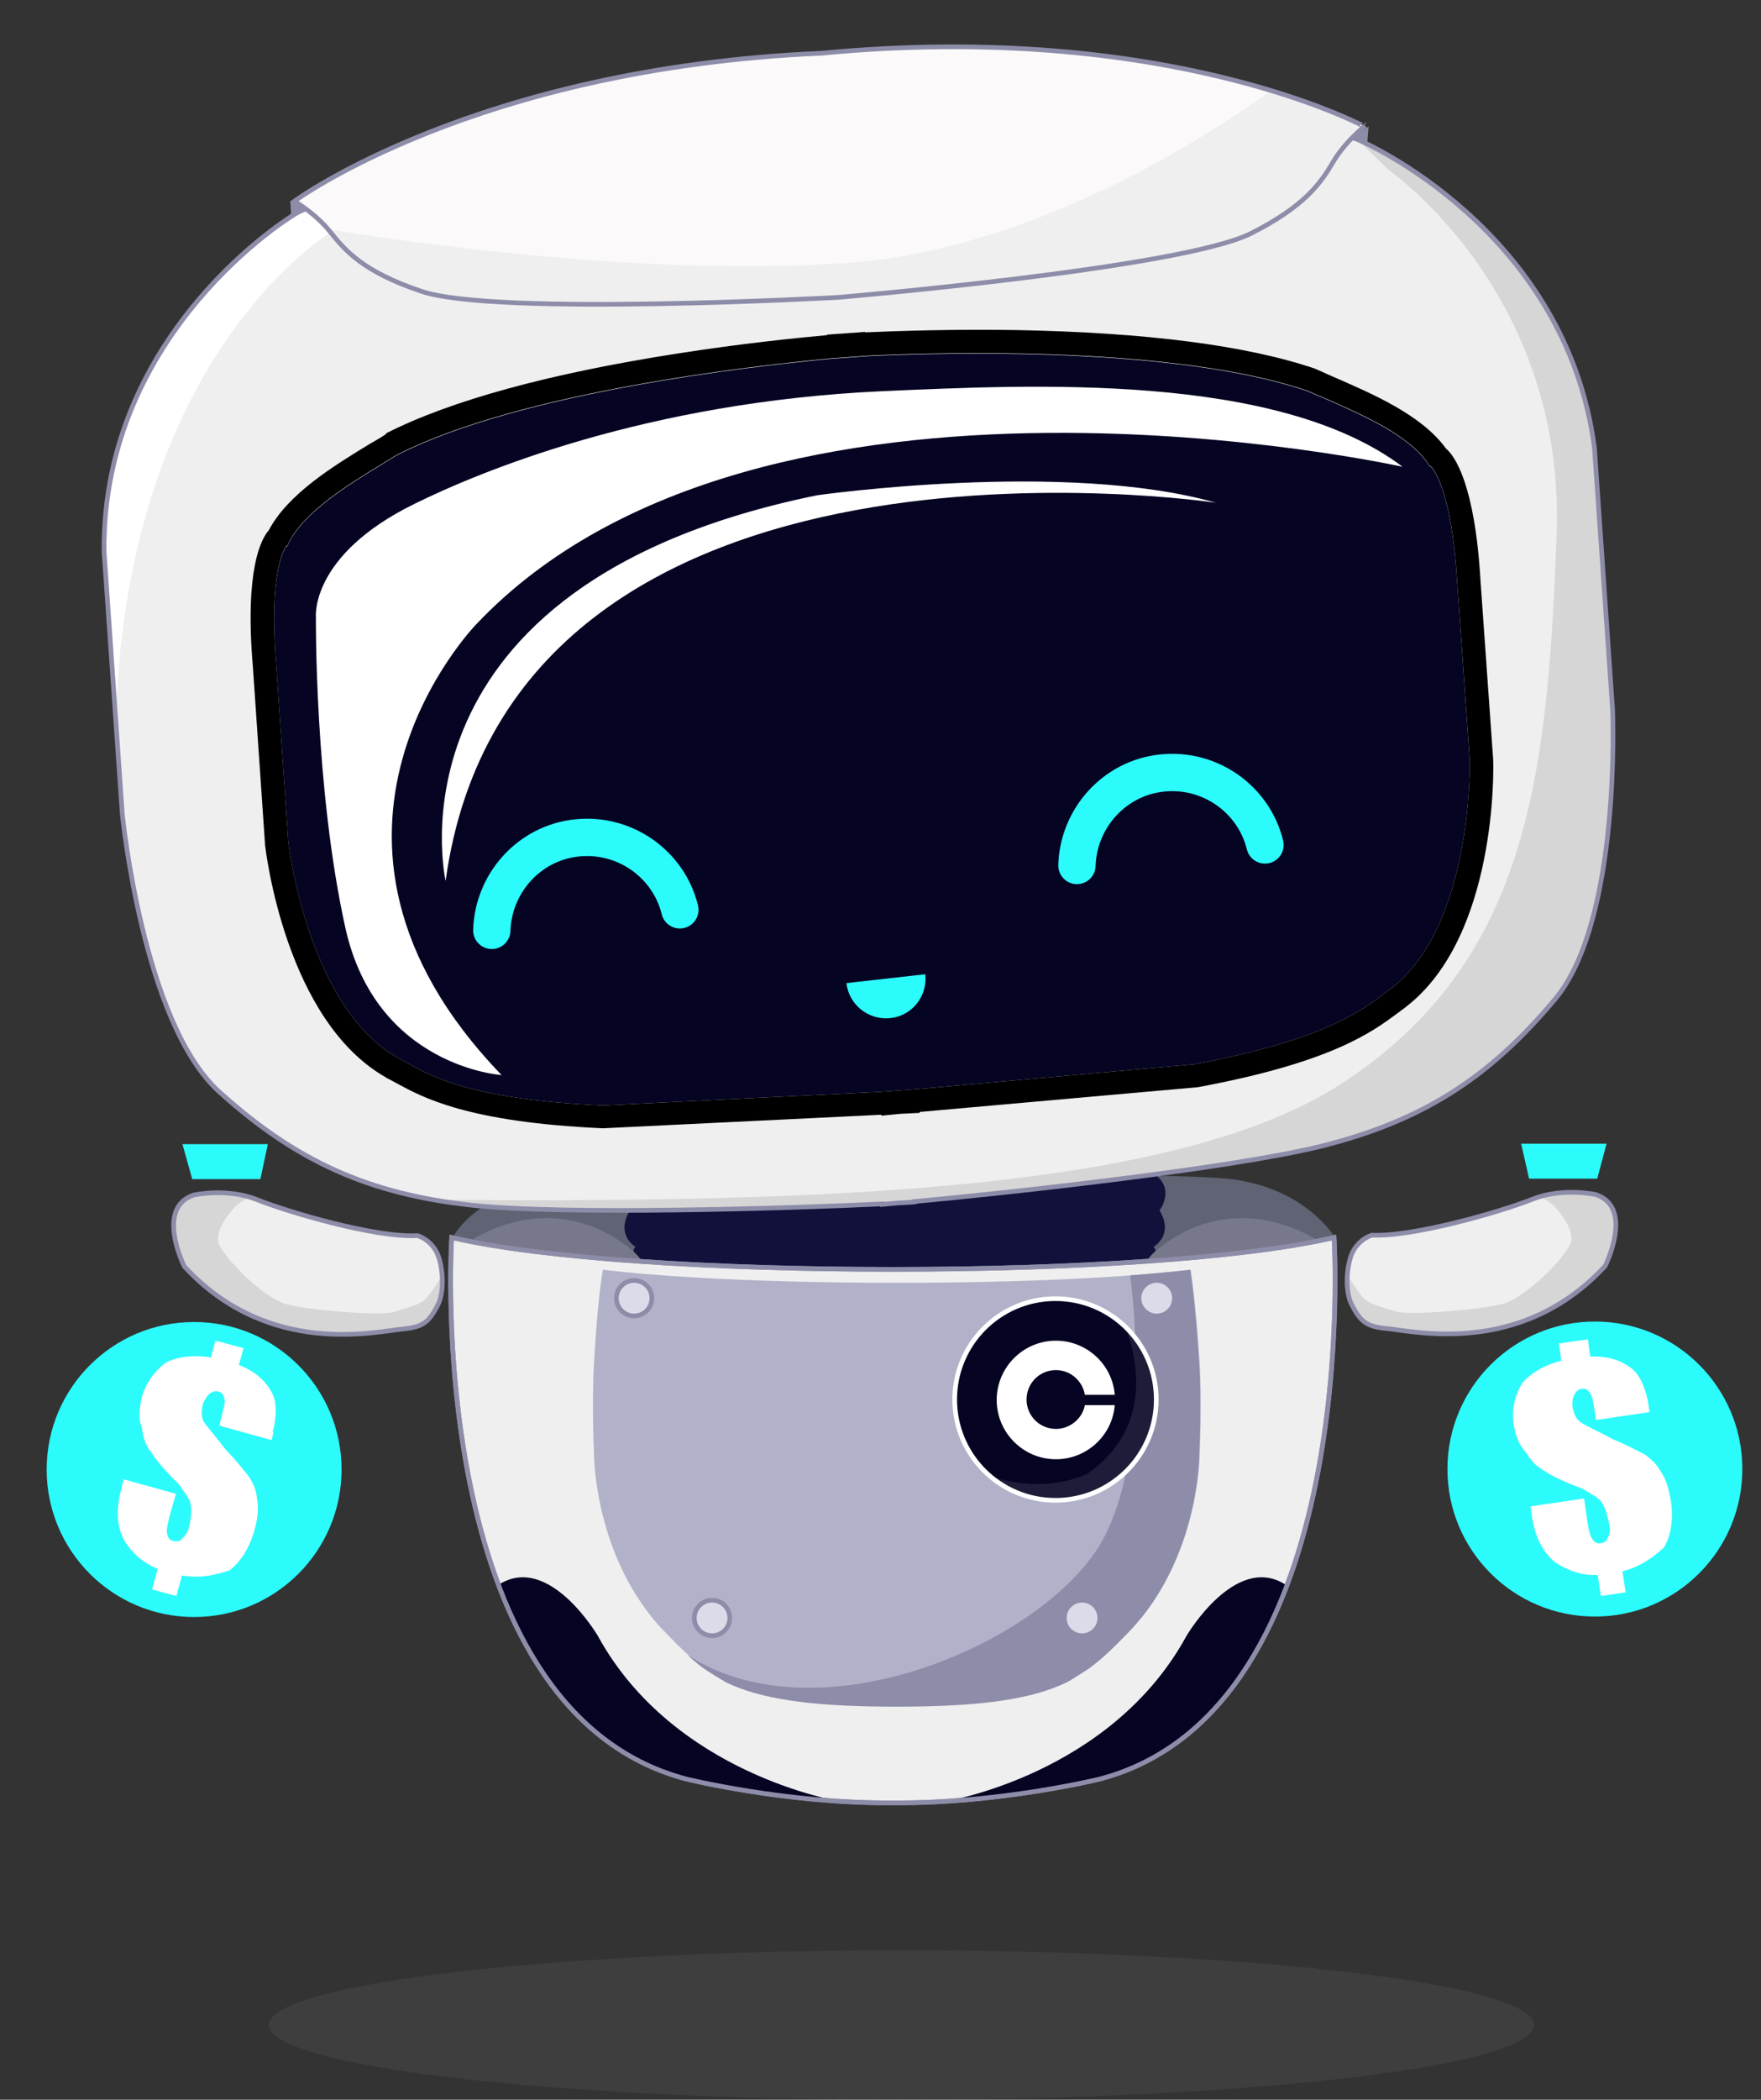 <svg xml:space="preserve" viewBox="-10 -10 377.4 449.8" y="0px" x="0px" xmlns="http://www.w3.org/2000/svg">
        <rect x="-10" y="-10" width="377.4" height="449.8" fill="#333333" stroke="none"/>
        <style type="text/css">
                .st1 {
                        fill: #FFFFFF;
                }

                .st24 {
                        fill: #fbf9f9;
                }

                .st7 {
                        fill: #EFEFEF;
                }

                .st21 {
                        fill: #d6d6d6;
                }

                .st13 {
                        opacity: 0.1;
                        fill: #FFFFFF;
                }

                .st6618 {
                        fill: #ECF0F1;
                }

                .st35 {
                        fill: #E0E0E0;
                }

                .st45 {
                        fill: #E3E3E3;
                }

                .st51 {
                        fill: #E1E1E1;
                }

                .st52 {
                        fill: #FDFDFB;
                }

                .st625 {
                        fill: #D1D1D1;
                }

                .st5 {
                        fill: #606373;
                }

                .st4 {
                        opacity: 0.1;
                        fill: #a3a3a3;
                }

                .st6 {
                        fill: #11113B;
                }

                .st8 {
                        fill: #B1B1C9;
                }

                .st9 {
                        fill: #DCDBEA;
                        stroke: #8D8DAA;
                        stroke-miterlimit: 10;
                }

                .st18 {
                        fill: #8D8DAA;
                }

                .st12 {
                        fill: none;
                        stroke: #8D8DAA;
                        stroke-miterlimit: 10;
                }

                .st11 {
                        fill: #0052ff;
                        stroke: #FFFFFF;
                        stroke-miterlimit: 10;
                }

                .st14 {
                        fill: #060423;
                }

                .st22 {
                        fill: #ffffff24;
                }

                .st26 {
                        fill: url(#SVGID_1_);
                }

                .st27 {
                        fill: #2CFBFB;
                }

                .st47 {
                        fill: #ffffff24;
                }

                .st1019 {
                        fill: #882043;
                }

                .st1021 {
                        opacity: 0.3;
                        fill: #16DAE8;
                }

                .st1022 {
                        opacity: 0.3;
                        fill: #1FDBE7;
                }

                .st1023 {
                        opacity: 0.5;
                        fill: #BA8887;
                }

                .st1024 {
                        fill: #212154;
                }

                .st1026 {
                        fill: none;
                }

                .st1029 {
                        fill: #5497D3;
                }

                .st1030 {
                        fill: #2775CA;
                }

                .st1031 {
                        fill: #FFDE55;
                }

                .st1032 {
                        fill: #FFCE00;
                }

                .st1034 {
                        fill: #E33F00;
                }

                .st10 {
                        fill: none;
                        stroke: #2CFBFB;
                        stroke-width: 8;
                        stroke-linecap: round;
                        stroke-miterlimit: 10;
                }

                .st33 {
                        fill: none;
                        stroke: #2CFBFB;
                        stroke-width: 2;
                        stroke-linecap: round;
                        stroke-miterlimit: 10;
                }

                .st716 {
                        fill: #56256B;
                }

                .st717 {
                        fill: #00A8E1;
                }

                .st718 {
                        fill: #E26D83;
                }

                .st719 {
                        fill: #D85C72;
                }

                .st720 {
                        fill: #803743;
                }

                .st721 {
                        fill: #0071CE;
                }

                .st6619 {
                        fill: #F87F6E;
                }

                .st6620 {
                        fill: #231F20;
                }

                .st6621 {
                        fill: #212154;
                }

                .st32 {
                        fill: #77788B;
                }

                .st38 {
                        fill: #9A9AB7;
                }

                .st39 {
                        fill: #060423;
                        stroke: #FFFFFF;
                        stroke-miterlimit: 10;
                }

                .st43 {
                        fill: #212154;
                }

                .st54 {
                        opacity: 0.3;
                        fill: #B1B1C9;
                }

                .st55 {
                        opacity: 0.3;
                        fill: #FFFFFF;
                }

                .st615 {
                        fill: #9B9BA2;
                }

                .st620 {
                        fill: #FFD469;
                }

                .st621 {
                        fill: #00B1FF;
                }

                .st622 {
                        fill: #0096D1;
                }

                .st623 {
                        fill: #727272;
                }

                .st624 {
                        fill: #B2B2B2;
                }

                .st816 {
                        fill: #9B9BA2;
                }

                .st820 {
                        fill: #75B7B1;
                }

                .st823 {
                        opacity: 0.8;
                }

                .st824 {
                        opacity: 0.6;
                }

                .st826 {
                        fill: none;
                        stroke: #01DEEB;
                        stroke-width: 2;
                        stroke-miterlimit: 10;
                }

                .sta18 {
                        fill: #9B9BA2;
                }

                .sta21 {
                        opacity: 0.1;
                        fill: #3AECFE;
                }

                .sta22 {
                        opacity: 0.2;
                        fill: #FFFFFF;
                }

                .sta23 {
                        fill: #956EC4;
                }

                .sta24 {
                        fill: #B77FD8;
                }

                .sta25 {
                        fill: #6D2C92;
                }

                .sta26 {
                        fill: #1C2042;
                }

                .stb1 {
                        fill: #F87F6E;
                }

                .stb2 {
                        fill: #D65649;
                }

                .stb6 {
                        fill: #882043;
                }

                .sta27 {
                        fill: none;
                        stroke: #FFA81E;
                        stroke-width: 15;
                        stroke-linecap: round;
                        stroke-linejoin: round;
                        stroke-miterlimit: 10;
                }

                .sta28 {
                        fill: none;
                        stroke: #FFD92D;
                        stroke-width: 15;
                        stroke-linecap: round;
                        stroke-linejoin: round;
                        stroke-miterlimit: 10;
                }
        </style>
        <ellipse class="st4" cx="183.2" cy="423.8" rx="135.6" ry="16">
                <animate accumulate="none" additive="replace" attributeName="rx" calcMode="linear" dur="2s"
                        fill="remove" keyTimes="0;0.5;1" repeatCount="indefinite" restart="always"
                        values="115.6;135.6;115.6">
                </animate>
        </ellipse>
        <g>
                <polygon class="st18" points="283,20.9 283.3,17.1 279.7,19.6 "></polygon>
                <path class="st5" d="M109.8,243.4C92.2,244.7,87,255.1,87,255.1c38.9,9.1,150.1,9.1,189.1,0c0,0-6.7-11.4-24.2-12.7
	C230.2,240.8,131,241.8,109.8,243.4z"></path>
                <path class="st6" d="M238.5,249.3c0,0,3.2-4.2-0.6-7.4c-3.8-3.2-108.2-1.5-112-0.3c-3.8,1.2-0.9,7.7-0.9,7.7
	c-3.2,5.3,1.2,7.8,1.2,7.8c-1.4,1.4,1.2,3.2,1.2,3.2l3.3,2.9l48.5-0.6l53.5,0.6l3.3-2.9c0,0,2.7-1.8,1.2-3.2
	C237.2,257.1,241.7,254.6,238.5,249.3z"></path>
                <path class="st7" d="M86.8,255.1c38.9,9.1,150.1,9.1,189.1,0c0,0,6.4,101.1-50.2,116c0,0-21.6,5.3-44.3,5.1
	c-22.8,0.2-44.3-5.1-44.3-5.1C80.3,356.2,86.8,255.1,86.8,255.1z"></path>
                <path class="st8" d="M247.1,282c-0.9-13.9-1.8-18.9-1.9-19.8V262c0,0,0,0,0,0c0,0,0,0,0,0s-0.6,0.1-1.8,0.2
	c-5.9,0.7-26.1,2.6-61.2,2.6c-35.1,0-55.3-1.9-61.2-2.6c-1.2-0.1-1.8-0.2-1.8-0.2s0,0,0,0c0,0,0,0,0,0v0.2c-0.2,0.9-1.1,6-1.9,19.8
	c-0.5,8.6,0,19.4,0,19.4s-0.1,19.3,12.2,34.8c0.9,1.2,2,2.4,3.1,3.5c2.7,2.8,5.1,5.2,7.9,7.3c0,0,0.1,0.1,0.1,0.1
	c0.1,0.1,0.2,0.1,0.3,0.2c0.9,0.6,1.8,1.2,2.8,1.8c0,0,0,0,0,0c0.3,0.2,0.7,0.4,1,0.6c0.2,0.1,0.5,0.3,0.7,0.4
	c0.1,0.1,0.2,0.1,0.3,0.2c7.1,3.4,17.3,5.2,36.1,5.2c0.1,0,0.1,0,0.2,0c0.1,0,0.1,0,0.2,0c0.1,0,0.1,0,0.2,0c0.1,0,0.1,0,0.2,0
	c18.8,0,29-1.8,36.1-5.2c0.1-0.1,0.2-0.1,0.3-0.2c0.3-0.1,0.5-0.2,0.7-0.4c0.4-0.2,0.7-0.4,1-0.6c0,0,0,0,0,0c1-0.6,1.9-1.2,2.8-1.8
	c0.1-0.1,0.2-0.1,0.3-0.2c0,0,0.1-0.1,0.1-0.1c2.8-2.1,5.2-4.5,7.9-7.3c1.1-1.1,2.1-2.3,3.1-3.5c12.3-15.5,12.2-34.8,12.2-34.8
	S247.6,290.6,247.1,282z"></path>
                <circle class="st9" cx="125.9" cy="268.1" r="3.8"></circle>
                <circle class="st9" cx="142.6" cy="336.6" r="3.8"></circle>
                <path class="st18" d="M243.4,262.2C243.3,262.2,243.3,262.2,243.4,262.2c-2.1,0.2-5.8,0.6-11.2,1c1.7,12.6,3.2,44.2-7.7,59.6
	c-14.7,20.9-60.4,39.3-87.2,21.7c1,0.9,2,1.8,3.1,2.6c0,0,0.1,0.1,0.1,0.1c0.1,0.1,0.2,0.1,0.3,0.2c0.9,0.6,1.8,1.2,2.8,1.8
	c0,0,0,0,0,0c0.3,0.2,0.7,0.4,1,0.6c0.2,0.1,0.5,0.3,0.7,0.4c0.1,0.1,0.2,0.1,0.3,0.2c7.1,3.4,17.3,5.2,36.1,5.2c0.1,0,0.1,0,0.2,0
	c0.1,0,0.1,0,0.2,0c0.1,0,0.1,0,0.2,0c0.1,0,0.1,0,0.2,0c18.8,0,29-1.8,36.1-5.2c0.1-0.1,0.2-0.1,0.3-0.2c0.3-0.1,0.5-0.2,0.7-0.4
	c0.4-0.2,0.7-0.4,1-0.6c0,0,0,0,0,0c1-0.6,1.9-1.2,2.8-1.8c0.1-0.1,0.2-0.1,0.3-0.2c0,0,0.1-0.1,0.1-0.1c2.8-2.1,5.2-4.5,7.9-7.3
	c1.1-1.1,2.1-2.3,3.1-3.5c12.3-15.5,12.2-34.8,12.2-34.8s0.5-10.8,0-19.4c-0.9-13.9-1.8-18.9-1.9-19.8V262
	C245.1,262,244.5,262.1,243.4,262.2z"></path>
                <circle r="21.6" cy="289.8" cx="216.2" class="st39">
                        <animate attributeName="fill" repeatCount="indefinite" dur="2s" keyTimes="0;0.5;1"
                                values="#272362;#0052ff;#272362"></animate>
                </circle>
                <circle class="st9" cx="237.9" cy="268.1" r="3.8"></circle>
                <path class="st12" d="M86.8,255.1c38.9,9.1,150.1,9.1,189.1,0c0,0,6.4,101.1-50.2,116c0,0-21.6,5.3-44.3,5.1
	c-22.8,0.2-44.3-5.1-44.3-5.1C80.3,356.2,86.8,255.1,86.8,255.1z"></path>
                <path class="st13" d="M202.3,306.3c3.8,3.2,8.6,5.1,13.9,5.1c11.9,0,21.6-9.7,21.6-21.6c0-6.1-2.6-11.7-6.7-15.6
	c1.5,3.7,7.5,20.5-7.9,31.4C223.3,305.6,214.7,310.3,202.3,306.3z"></path>
                <path class="st1" d="M216.3,296.1c-3.5,0-6.3-2.8-6.3-6.3c0-3.5,2.8-6.3,6.3-6.3c3.1,0,5.7,2.3,6.2,5.3h6.4
	c-0.5-6.5-6-11.6-12.6-11.6c-7,0-12.7,5.7-12.7,12.7c0,7,5.7,12.7,12.7,12.7c6.6,0,12.1-5.1,12.6-11.6h-6.4
	C222,293.8,219.4,296.1,216.3,296.1z"></path>
                <circle class="st9" cx="221.9" cy="336.6" r="3.8"></circle>
                <path class="st14" d="M265.4,329.4c-10.7-6.7-21.1,11-21.1,11c-16.3,29.9-51.8,35.5-51.8,35.5s0,0,0,0c18.3-1.1,33.4-4.8,33.4-4.8
	c20.5-5.4,32.8-22.1,40-41.3C265.7,329.7,265.6,329.5,265.4,329.4z"></path>
                <path class="st14" d="M118.1,340.4c0,0-10.4-17.7-21.1-11c7.2,19.3,19.5,36.2,40.2,41.7c0,0,14.8,3.6,32.7,4.8
	C169.8,375.8,134.4,370.2,118.1,340.4z"></path>
                <path class="st32"
                        d="M127.6,260.3c-0.4-0.9-1.5-2-3.3-3.4c-16.3-12.2-32.1-2.1-33.9-0.8C100.1,258,113,259.4,127.6,260.3z">
                </path>
                <path class="st32"
                        d="M235.7,260.3c0.4-0.9,1.5-2,3.3-3.4c16.3-12.2,32.1-2.1,33.9-0.8C263.2,258,250.3,259.4,235.7,260.3z">
                </path>
                <path class="st12" d="M86.8,255.1c38.9,9.1,150.1,9.1,189.1,0c0,0,6.4,101.1-50.2,116c0,0-21.6,5.3-44.3,5.1
	c-22.8,0.2-44.3-5.1-44.3-5.1C80.3,356.2,86.8,255.1,86.8,255.1z"></path>
                <path class="st7" d="M281.4,20.1C262.5,11,70.5,24.4,53,36c0,0-41.1,24.7-40.7,72.1l3.9,56.2c0,0,4.4,44.8,20.8,59.6
	s31.9,21.9,54.3,24.3c19.7,2.1,67,0.7,87.8-0.3l0,0.1c1-0.1,2.1-0.2,3.4-0.3c1.3-0.1,2.5-0.1,3.4-0.2l0-0.1
	c20.7-1.9,67.8-7.1,87-11.8c21.8-5.4,36.2-14.6,50.4-31.6c14.2-17,12.3-61.9,12.3-61.9l-3.9-56.2C325.5,38.9,281.4,20.1,281.4,20.1z
	"></path>
                <path class="st1" d="M12.8,107.9l2.2,32C18.7,64.3,61.3,39.5,61.3,39.5l-2.4-6.6c-2.1,1-3.9,2-5.4,2.9
	C53.5,35.8,12.4,60.6,12.8,107.9z"></path>
                <path class="st14"
                        d="M288.2,201.7c-0.6,0.4-1.3,0.9-2,1.5c-4.9,3.6-13,9.7-40.4,14.8l-59.1,5.3l-8.1,0.6l-59.3,2.9
	c-27.8-1.2-36.7-6.1-42-9.1c-0.8-0.4-1.5-0.8-2.2-1.2C56.2,205.7,52,172,51.8,170.6l-2.6-38c-1.6-19.5,1.6-24.8,2.1-25.5l0.3-0.1
	l0.3-0.7c3.4-6.7,12.7-12.4,20.1-16.9c1.1-0.7,2.2-1.4,3.3-2c26.5-13.4,75.8-18.9,92.4-20.5l8.1-0.6c16.7-0.8,66.3-2.1,94.4,7.5
	c1.1,0.5,2.3,1,3.5,1.5c8,3.5,18,7.8,22.3,14l0.4,0.6l0.3,0.1c0.6,0.7,4.5,5.5,5.6,25l2.7,38C305,154.4,305.4,188.4,288.2,201.7z">
                </path>
                <path class="st21" d="M281.4,20.1c-0.2-0.1-0.4-0.2-0.6-0.3l6.9,6.7c0,0,37.8,26.1,35.9,77.9c-1.9,51.9-6.1,91.6-45.9,117.6
	c-34.5,22.6-107.3,25.8-194.9,25c2.7,0.5,5.5,0.9,8.4,1.2c19.7,2.1,67,0.7,87.8-0.3l0,0.1c1-0.1,2.1-0.2,3.4-0.3
	c1.3-0.1,2.5-0.1,3.4-0.2l0-0.1c20.7-1.9,67.8-7.1,87-11.8c21.8-5.4,36.2-14.6,50.4-31.6c14.2-17,12.3-61.9,12.3-61.9l-3.9-56.2
	C325.5,38.9,281.4,20.1,281.4,20.1z"></path>
                <path class="st22" d="M97.5,220.3c0,0-26.9-1.7-33.5-31.6s-6.3-66.5-6.3-66.5s-1.3-13.3,21.2-24.3c13.8-6.8,49.6-21.8,100.2-24.1
	c31.9-1.4,84.6-4.1,111.5,16.2c0,0-137.6-30.6-198.5,33.7C92.1,123.7,47.9,168.9,97.5,220.3z"></path>
                <path class="st47"
                        d="M250.6,97.7c0,0-150.8-22.8-165.1,81c0,0-14.5-63.4,79.6-82.6C165.1,96.1,218.3,88.5,250.6,97.7z">
                </path>
                <path class="st12" d="M281.4,20.1C262.5,11,70.5,24.4,53,36c0,0-41.1,24.7-40.7,72.1l3.9,56.2c0,0,4.4,44.8,20.8,59.6
	s31.9,21.9,54.3,24.3c19.7,2.1,67,0.7,87.8-0.3l0,0.1c1-0.1,2.1-0.2,3.4-0.3c1.3-0.1,2.5-0.1,3.4-0.2l0-0.1
	c20.7-1.9,67.8-7.1,87-11.8c21.8-5.4,36.2-14.6,50.4-31.6c14.2-17,12.3-61.9,12.3-61.9l-3.9-56.2C325.5,38.9,281.4,20.1,281.4,20.1z
	"></path>
                <path class="st24" d="M166.1,1.4c-74.4,3.2-113,31.7-113,31.7s4.5,2.6,7.7,6.6c3.2,4,7,8.5,19.5,12.7c15.8,5.4,89.4,1.3,89.4,1.3
	s73.5-6.2,88.4-13.7c11.7-5.9,15-10.9,17.6-15.3c2.6-4.4,6.7-7.6,6.7-7.6S240.3-5.7,166.1,1.4z"></path>
                <path class="st7" d="M262.4,9.4c-11.5,8.4-49.8,33.9-90.4,36.9c-48.7,3.6-110.4-7-110.4-7c-0.3,0.1-0.5,0.3-0.7,0.4
	c3.1,4,7.1,8.4,19.4,12.6c15.8,5.4,89.4,1.3,89.4,1.3s73.5-6.2,88.4-13.7c11.7-5.9,15-10.9,17.6-15.3c2.6-4.4,6.7-7.6,6.7-7.6
	S275.5,13.4,262.4,9.4z"></path>
                <path class="st12" d="M166.1,1.4c-74.4,3.2-113,31.7-113,31.7s4.5,2.6,7.7,6.6c3.2,4,7,8.5,19.5,12.7c15.8,5.4,89.4,1.3,89.4,1.3
	s73.5-6.2,88.4-13.7c11.7-5.9,15-10.9,17.6-15.3c2.6-4.4,6.7-7.6,6.7-7.6S240.3-5.7,166.1,1.4z"></path>
                <linearGradient id="SVGID_1_" gradientUnits="userSpaceOnUse" x1="226.464" y1="159.393" x2="490.243"
                        y2="159.393"
                        gradientTransform="matrix(0.998 -6.936228e-02 6.936228e-02 0.998 -191.342 10.918)">
                        <stop offset="0" style="st9op-color:#FFFFFF"></stop>
                        <stop offset="0.999" style="st9op-color:#99AAD1"></stop>
                </linearGradient>
                <path class="st26" d="M307.3,114.6c-1.2-21-5.6-27-7.4-28.5c-5.2-7.2-15.7-11.7-24.2-15.4c-1.2-0.5-2.4-1.1-3.6-1.6l-0.2-0.1
	c-14.7-5-36.3-7.8-64.4-8.3c-13.6-0.2-25.4,0.2-32.1,0.5l0-0.1l-2.5,0.2c0,0-0.6,0-1.6,0.1c-1,0.1-1.5,0.1-1.6,0.1l-2.5,0.2l0,0.1
	c-6.6,0.6-18.4,1.8-31.8,3.9c-27.7,4.3-48.8,10.1-62.6,17.1L72.7,83c-1,0.7-2.1,1.3-3.3,2c-7.9,4.8-17.7,10.8-21.8,18.6
	c-1.6,1.8-5.2,8.3-3.4,29.3l2.6,38l0,0.1c0.2,1.5,4.4,37.6,25.9,49.8l0.1,0.1c0.7,0.3,1.3,0.7,2.1,1.1c5.7,3.1,15.3,8.4,44.3,9.7
	l59.7-2.9l0,0.2l4.1-0.4l4.1-0.2l0-0.2l59.6-5.3c28.6-5.3,37.3-11.8,42.6-15.7c0.7-0.5,1.3-1,1.9-1.4l0.1-0.1
	c19.6-15.1,18.8-51.4,18.7-52.9l0-0.1L307.3,114.6z M288.2,201.7c-0.6,0.4-1.3,0.9-2,1.5c-4.9,3.6-13,9.7-40.4,14.8l-59.1,5.3
	l-8.1,0.6l-59.3,2.9c-27.8-1.2-36.7-6.1-42-9.1c-0.8-0.4-1.5-0.8-2.2-1.2C56.2,205.7,52,172,51.8,170.5l-2.6-38
	c-1.6-19.5,1.6-24.8,2.1-25.5l0.3-0.1l0.3-0.7c3.4-6.7,12.7-12.4,20.1-16.9c1.1-0.7,2.2-1.4,3.3-2c26.5-13.4,75.8-18.9,92.4-20.5
	l8.1-0.6c16.7-0.8,66.3-2.1,94.4,7.5c1.1,0.5,2.3,1,3.5,1.5c8,3.5,18,7.8,22.3,14l0.4,0.6l0.3,0.1c0.6,0.7,4.5,5.5,5.6,25l2.7,38
	C305,154.4,305.4,188.4,288.2,201.7z"></path>
                <polygon class="st18" points="52.4,35.9 52.2,33 55.4,34.3 "></polygon>
                <path class="st27"
                        d="M180.8,208.1c4.7-0.5,8-4.7,7.5-9.4l-16.9,1.9C171.9,205.2,176.1,208.6,180.8,208.1z"></path>
                <path class="st5" d="M180.3,244.4"></path>
                <path class="st10" d="M261.1,171c-2.4-9.8-11.8-16.5-22.1-15.4c-10.3,1.1-17.9,9.8-18.2,19.8">
                        <animateTransform attributeName="transform" type="translate" repeatCount="indefinite" dur="0.4s"
                                keyTimes="0;0.5;1" values="0 -3;0 2;0 -3"></animateTransform>
                </path>
                <path class="st10" d="M135.7,184.9c-2.4-9.8-11.8-16.5-22.1-15.4c-10.3,1.1-17.9,9.8-18.2,19.8">
                        <animateTransform attributeName="transform" type="translate" repeatCount="indefinite" dur="0.4s"
                                keyTimes="0;0.5;1" values="0 -3;0 2;0 -3"></animateTransform>
                </path>

                <g>
                        <polygon class="st27" points="316,235 334.3,235 332.3,242.5 317.7,242.5"></polygon>
                        <circle class="st27" cx="331.8" cy="304.7" r="31.6">
                                <animateTransform attributeName="transform" type="rotate"
                                        values="-1 50 50;2 50 50;-1 50 50;" times="0;0.5;1" dur="0.5s"
                                        repeatCount="indefinite"></animateTransform>
                        </circle>
                        <path class="st21" d="M284,254.6c0,0-3.6,1-4.7,5.2s-0.5,7.9,0.3,9.5c2,4,3.4,4.9,7.6,5.3c5.6,0.5,28.7,6.2,46.8-13.4
	c0,0,6.3-12.5-2-15.3c0,0-7.1-1.6-13.6,1C311.9,249.5,293,255,284,254.6z"></path>
                        <path class="st7" d="M312.7,269.1c4.7-1.7,11.9-8.9,13.7-12.3c1.8-3.5-3.7-8.8-3.7-8.8s-1-0.7-2.4-1.6c-0.6,0.2-1.2,0.4-1.9,0.6
	c-6.5,2.6-25.3,8.1-34.4,7.7c0,0-3.6,1-4.7,5.2c-0.3,1.1-0.4,2.2-0.5,3.2c1.5,2.7,3.2,4.9,4,5.5c1.9,1.2,3.4,1.4,6.5,2.4
	C292.5,271.8,308.8,270.5,312.7,269.1z"></path>
                        <path class="st12" d="M284,254.6c0,0-3.6,1-4.7,5.2s-0.5,7.9,0.3,9.5c2,4,3.4,4.9,7.6,5.3c5.6,0.5,28.7,6.2,46.8-13.4
	c0,0,6.3-12.5-2-15.3c0,0-7.1-1.6-13.6,1C311.9,249.5,293,255,284,254.6z"></path>
                        <path class="st1" d="M343.5,292.5l-11.5,1.7l-0.2-1.6c-0.3-2.1-0.5-3.3-1-4.1c-0.5-0.8-1-1.1-1.8-1c-0.8,0.1-1.2,0.6-1.5,1.1
						c-0.4,0.5-0.6,1.8-0.5,2.6c0.2,1.6,0.8,2.8,1.8,3.5c0.9,0.7,3.2,1.6,6.8,3.6c3.1,1.2,5.4,2.6,6.8,3.2c1.4,1.1,2.4,1.8,3.5,3.7
						c1.1,1.5,1.8,3.9,2.2,6.4c0.6,4.1-0.1,7.6-1.5,9.9c-2.2,2-4.9,4.1-8.9,5.1l0.7,4.5l-5.3,0.8l-0.7-4.5c-3.4,0.1-6-0.8-8.8-2.5
						c-2.4-1.8-4.5-4.8-5.3-10.1l-0.3-2.1l11.5-1.7l0.4,2.9c0.4,2.9,0.7,4.9,1.3,5.7c0.5,0.8,1,1.1,1.8,1c0.8-0.1,1.6-0.7,1.5-1.1
						c0.4-0.5,0.6-1.8,0.5-2.2c-0.4-2.5-1.1-4.5-1.6-5.2c-0.6-1.2-2-1.8-4.3-3.2c-4-1.5-6.7-2.8-8.1-3.8c-1.8-1-2.8-2.1-4-4
						c-1.5-1.5-2.3-3.9-2.6-5.9c-0.5-3.3,0.3-6.4,1.7-8.7c1.4-1.9,4.4-4,8.5-5l-0.5-3.7l6.2-0.9l0.5,3.7c3.8-0.1,6.4,0.7,8.8,2.5
						c1.9,1.4,3.2,4.6,3.7,7.9C343.2,290.4,343.3,291.2,343.5,292.5z">
                                <animateTransform attributeName="transform" type="rotate"
                                        values="-2 50 50;3 50 50;-2 50 50;" times="0;0.5;1" dur="0.5s"
                                        repeatCount="indefinite"></animateTransform>
                        </path>
                        <animateTransform attributeName="transform" type="translate" values="0 -5;0 5;0 -5;"
                                times="0;0.5;1" dur="0.5s" repeatCount="indefinite"></animateTransform>
                </g>
                <g>
                        <polygon class="st27" points="45.8,242.6 31.2,242.6 29.1,235.1 47.4,235.1"></polygon>
                        <circle class="st27" cx="31.6" cy="304.8" r="31.6">
                                <animateTransform attributeName="transform" type="rotate"
                                        values="2 50 50;-1 50 50;2 50 50;" times="0;0.5;1" dur="0.5s"
                                        repeatCount="indefinite"></animateTransform>
                        </circle>
                        <path class="st1" d="M48.2,298.5L37,295.4l0.4-1.6c0.5-2,0.9-3.2,0.7-4.1c-0.2-0.9-0.5-1.4-1.3-1.6s-1.3,0.1-1.8,0.4
						c-0.5,0.3-1.2,1.4-1.5,2.2c-0.4,1.6-0.4,2.9,0.2,3.9s2.3,2.8,4.8,6.1c2.4,2.4,3.9,4.5,4.9,5.7c0.9,1.5,1.5,2.6,1.7,4.8
						c0.4,1.8,0.1,4.3-0.6,6.7c-1.1,4-3.2,6.9-5.3,8.5c-2.8,0.9-6.1,1.8-10.2,1.1l-1.2,4.4l-5.2-1.4l1.2-4.4c-3.1-1.3-5.2-3.1-7-5.8
						c-1.5-2.6-2.2-6.2-0.8-11.4l0.5-2l11.2,3.1l-0.8,2.8c-0.8,2.8-1.3,4.8-1.1,5.7c0.2,0.9,0.5,1.4,1.3,1.6s1.7,0,1.8-0.4
						c0.5-0.3,1.2-1.4,1.4-1.8c0.7-2.4,0.8-4.5,0.6-5.4c-0.1-1.3-1.1-2.4-2.6-4.6c-3.1-3-5-5.3-5.9-6.8c-1.3-1.6-1.7-3.1-2-5.3
						c-0.8-1.9-0.5-4.5,0-6.5c0.9-3.2,2.9-5.7,5-7.3c2-1.2,5.7-1.9,9.8-1.2l1-3.6l6,1.6l-1,3.6c3.5,1.4,5.6,3.3,7,5.8
						c1.2,2,1.1,5.5,0.2,8.7C48.8,296.5,48.5,297.3,48.2,298.5z">
                                <animateTransform attributeName="transform" type="rotate"
                                        values="3 50 50;-2 50 50;3 50 50;" times="0;0.5;1" dur="0.5s"
                                        repeatCount="indefinite"></animateTransform>
                        </path>
                        <path class="st21" d="M79.5,254.7c0,0,3.6,1,4.7,5.2c1.1,4.2,0.5,7.9-0.3,9.5c-2,4-3.4,4.9-7.6,5.3c-5.6,0.5-28.7,6.2-46.8-13.4
	c0,0-6.3-12.5,2-15.3c0,0,7.1-1.6,13.6,1S70.4,255.2,79.5,254.7z"></path>
                        <path class="st7" d="M50.8,269.2c-4.7-1.7-11.9-8.9-13.7-12.3c-1.8-3.5,3.7-8.8,3.7-8.8s1-0.7,2.4-1.6c0.6,0.2,1.2,0.4,1.9,0.6
	c6.5,2.6,25.3,8.1,34.4,7.7c0,0,3.6,1,4.7,5.2c0.3,1.1,0.4,2.2,0.5,3.2c-1.5,2.7-3.2,4.9-4,5.5c-1.9,1.2-3.4,1.4-6.5,2.4
	C71,271.9,54.7,270.6,50.8,269.2z"></path>
                        <path class="st12" d="M79.5,254.7c0,0,3.6,1,4.7,5.2c1.1,4.2,0.5,7.9-0.3,9.5c-2,4-3.4,4.9-7.6,5.3c-5.6,0.5-28.7,6.2-46.8-13.4
	c0,0-6.3-12.5,2-15.3c0,0,7.1-1.6,13.6,1S70.4,255.2,79.5,254.7z"></path>
                        <animateTransform attributeName="transform" type="translate" values="0 -5;0 5;0 -5;"
                                times="0;0.5;1" dur="0.5s" repeatCount="indefinite"></animateTransform>
                </g>

                <animateTransform attributeName="transform" type="translate" repeatCount="indefinite" dur="2s"
                        keyTimes="0;0.5;1" values="0 -3;0 5;0 -3"></animateTransform>
        </g>
</svg>